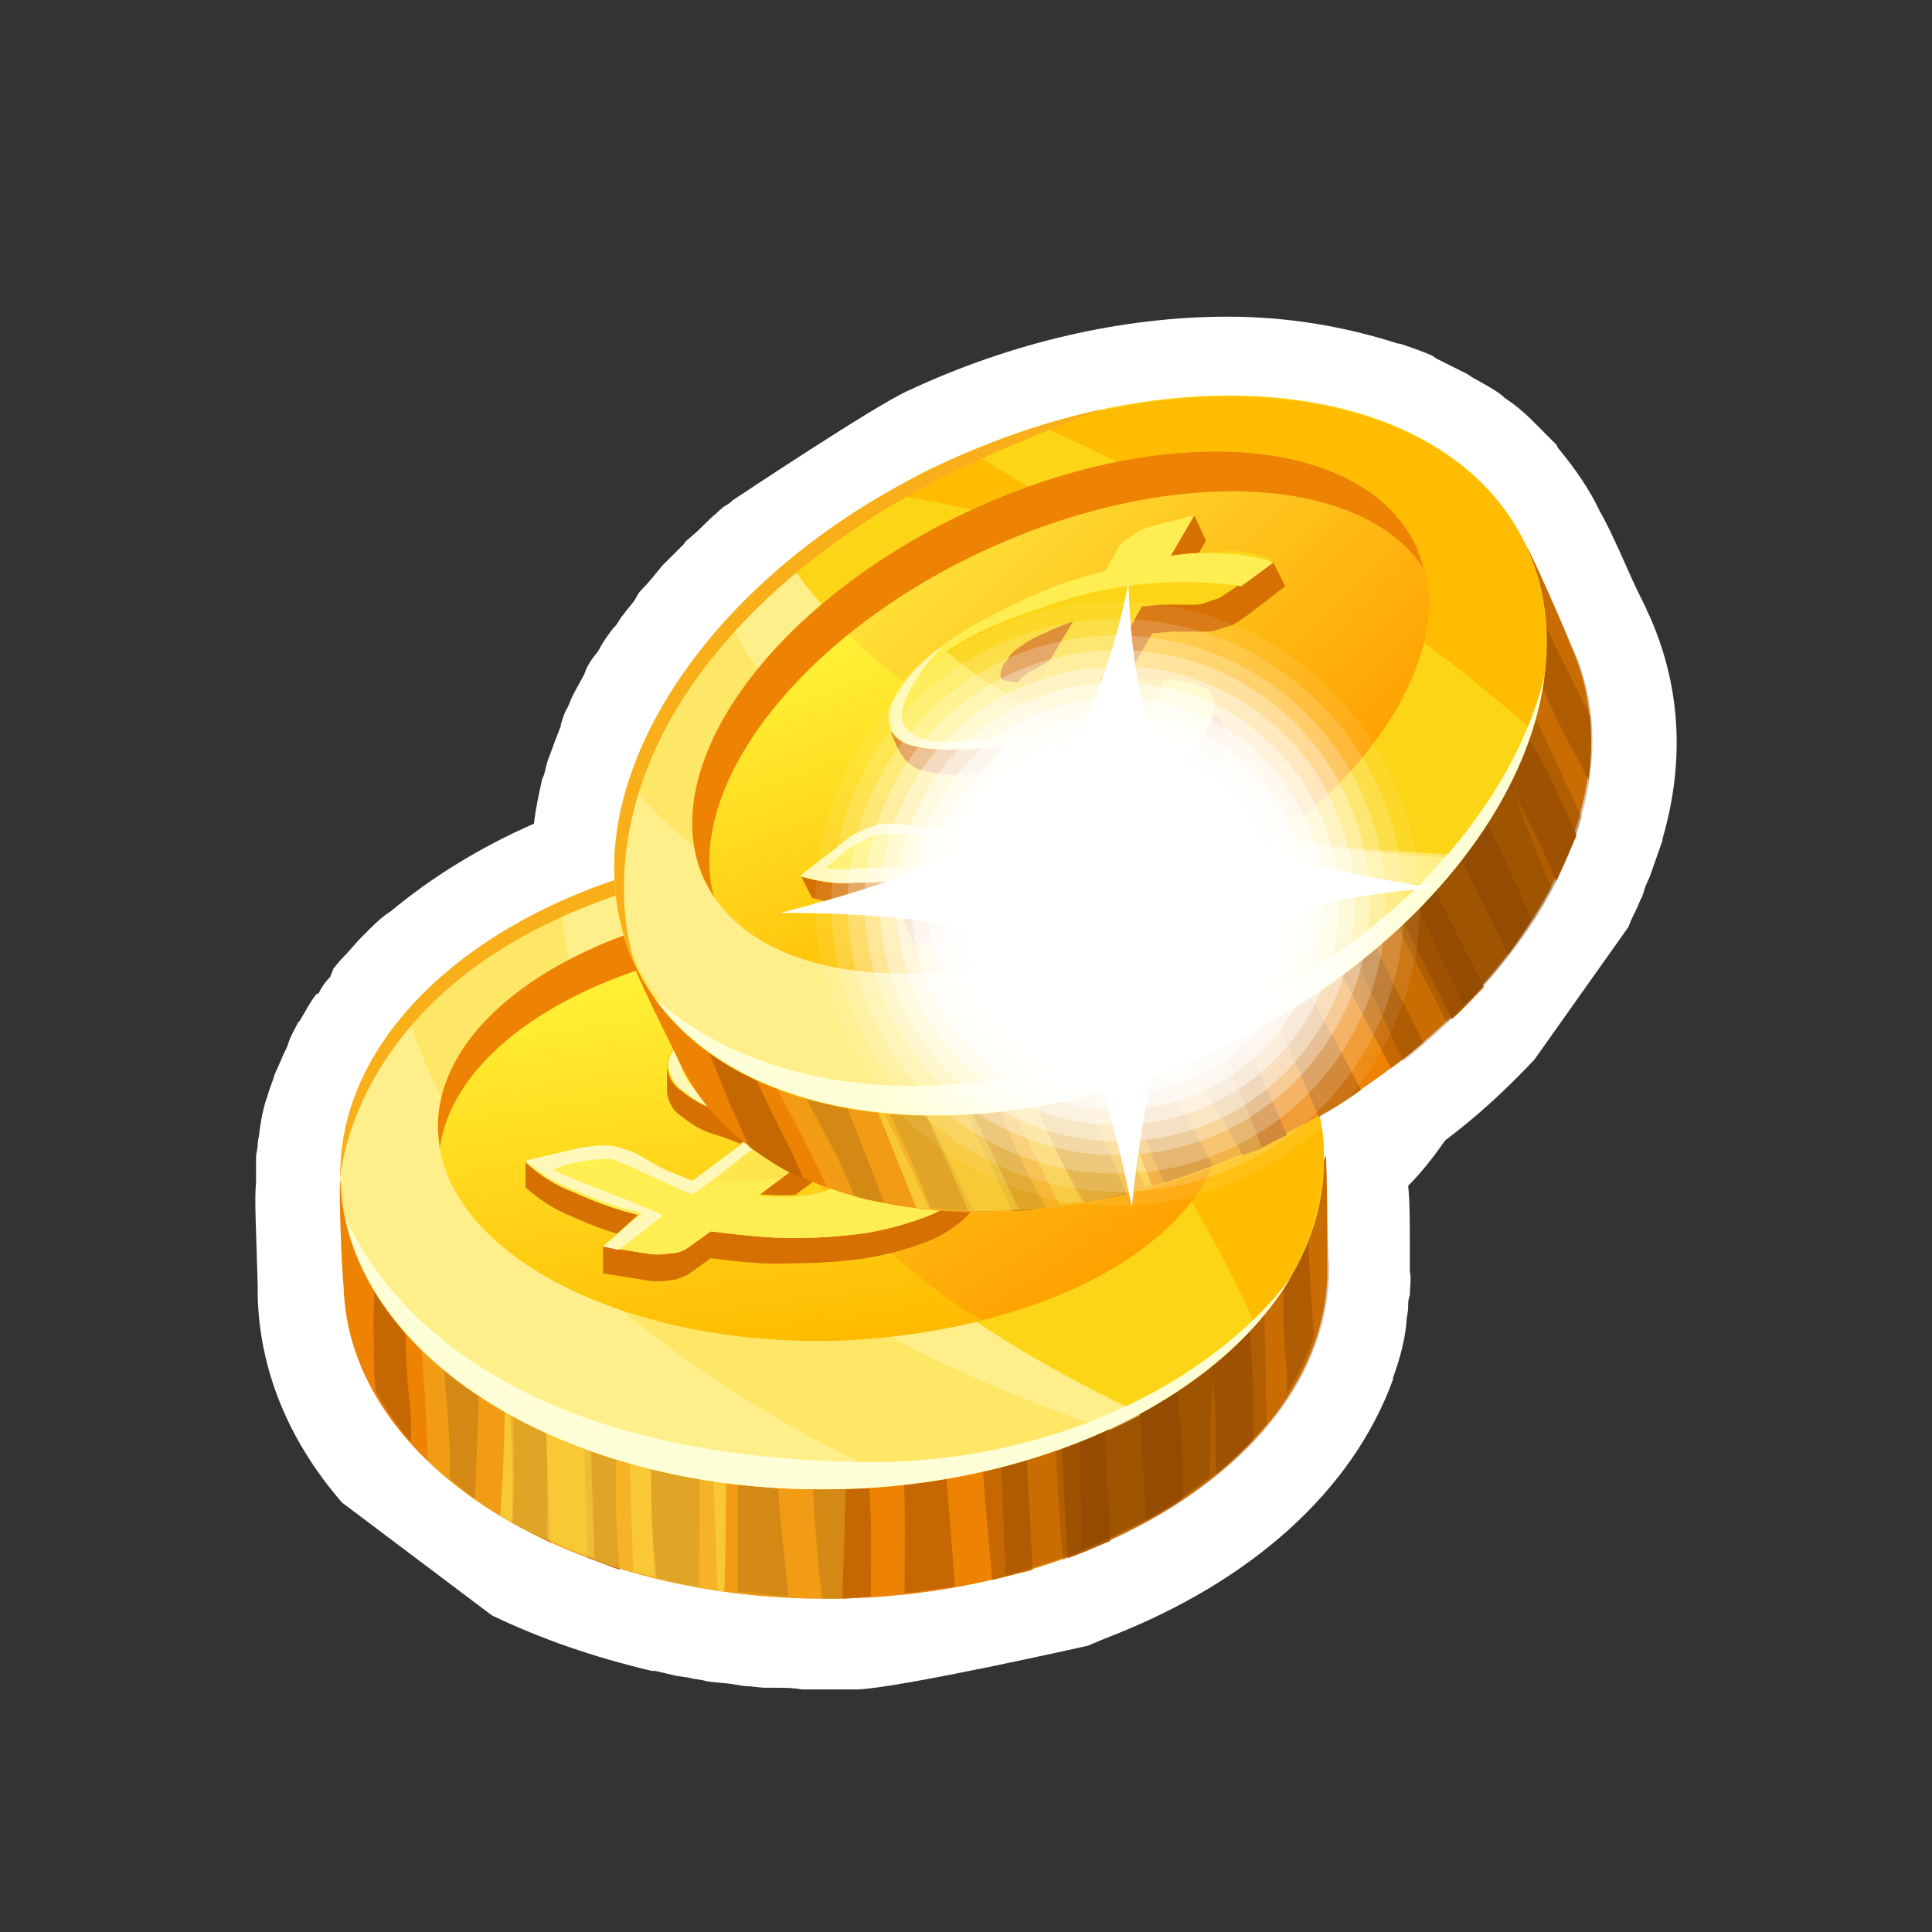 <svg width="280" height="280" viewBox="0 0 280 280" fill="none" xmlns="http://www.w3.org/2000/svg">
<rect x="0" y="0" width="280" height="280" fill="#333333" stroke="none"/>
<path d="M238.989 89.102L238.745 88.614C238.501 87.882 237.524 86.173 236.548 83.976C233.862 77.873 232.642 75.432 231.909 74.211C230.445 71.038 228.248 67.864 225.807 64.935L225.562 64.447C224.586 63.47 223.365 62.249 222.145 61.029L221.901 60.785C220.68 59.564 219.46 58.588 217.995 57.611L217.751 57.367C216.53 56.391 215.066 55.658 213.357 54.682L212.624 54.194C211.16 53.461 209.695 52.729 208.23 51.997L207.498 51.508C205.789 50.776 204.324 50.288 202.86 49.8H202.616C195.048 47.358 186.748 45.894 177.96 45.894C162.825 45.894 146.713 49.556 131.578 56.635C126.696 58.832 106.19 72.502 106.19 72.502C105.946 72.746 105.702 72.991 105.214 73.235C104.726 73.479 103.749 74.455 103.749 74.455C102.528 75.432 101.552 76.652 100.331 77.629C99.843 78.117 99.355 78.361 99.111 78.849C98.379 79.582 97.89 80.07 97.158 80.802C96.914 81.046 95.937 82.023 95.937 82.023C94.961 83.243 93.984 84.464 93.008 85.44C92.52 85.929 92.276 86.417 92.031 86.905C91.543 87.638 90.811 88.37 90.323 89.102C89.835 89.59 89.59 90.323 89.102 90.811L88.858 91.055C88.126 92.031 87.393 93.008 86.905 93.984C86.661 94.473 86.173 94.961 85.684 95.693C85.196 96.426 84.952 96.914 84.708 97.646C84.22 98.623 83.487 99.843 82.999 100.82C82.755 101.308 82.511 102.04 82.267 102.528C81.779 103.261 81.535 104.237 81.29 104.97V105.214C81.046 105.702 81.046 105.946 80.802 106.434C80.314 107.655 79.826 109.12 79.338 110.34L79.093 111.317C79.093 111.317 78.849 112.537 78.605 112.781C78.117 114.978 77.629 117.175 77.385 119.372C69.573 122.79 62.494 127.184 56.635 132.066L55.903 132.555C54.926 133.287 53.95 134.263 52.973 135.24L52.485 135.728C51.508 136.705 50.776 137.681 49.8 138.658C49.311 139.146 48.335 140.366 48.335 140.366L47.847 141.587C47.114 142.319 46.626 143.052 46.138 144.028H45.894C44.917 145.249 44.185 146.713 43.453 147.934L43.209 148.178C42.72 149.154 41.988 150.375 41.744 151.351C41.5 152.084 41.011 152.816 40.767 153.549L39.791 155.746C39.547 156.722 39.059 157.698 38.814 158.675L38.57 159.407C38.082 160.872 37.838 162.337 37.594 164.045C37.594 164.534 37.35 165.266 37.35 165.754C37.35 166.487 37.106 167.219 37.106 167.707C37.106 168.684 37.106 169.416 37.106 170.392C37.106 170.637 37.106 171.125 37.106 171.369C36.861 173.81 37.106 177.716 37.35 186.26V187.725C37.594 198.466 41.744 208.719 49.556 217.751L71.282 234.107C78.361 237.524 86.173 240.209 94.473 242.162H94.961C95.937 242.406 97.158 242.651 98.134 242.895L99.843 243.139C100.576 243.383 101.552 243.383 102.284 243.627C103.505 243.871 104.97 243.871 106.434 244.115L107.899 244.359C108.875 244.359 110.096 244.603 111.073 244.603H112.537C113.758 244.603 114.978 244.603 116.199 244.848H116.687C116.687 244.848 118.884 244.848 119.861 244.848C120.593 244.848 121.569 244.848 122.302 244.848C122.79 244.848 123.522 244.848 124.255 244.848C130.602 244.603 157.698 238.501 157.698 238.501C158.187 238.256 158.919 238.012 159.407 237.768L160.628 237.28C181.378 229.224 196.025 216.042 201.883 199.93V199.686C202.86 197.001 203.592 194.316 203.836 191.63C203.836 190.898 204.08 190.166 204.08 189.433C204.08 188.945 204.08 188.213 204.324 187.725C204.324 186.504 204.569 185.283 204.324 184.307V184.063V183.819V183.575V183.331C204.324 182.842 204.324 182.11 204.324 181.134C204.324 177.228 204.324 174.054 204.08 171.857C206.033 169.904 207.742 167.707 209.451 165.266C214.333 161.604 218.483 157.698 222.389 153.549L236.059 134.263C236.059 134.019 236.304 133.775 236.304 133.531C236.792 132.555 237.28 131.578 237.768 130.358C238.012 130.113 238.256 129.137 238.256 129.137C238.501 128.161 238.989 127.428 239.233 126.696C239.233 126.452 239.477 126.208 239.477 125.964L240.942 121.814V121.569C244.359 109.852 243.383 98.867 238.989 89.102Z" fill="white"/>
<path d="M192.119 167.463C192.119 167.463 186.26 183.819 175.763 192.851C163.069 204.08 138.902 213.845 122.302 212.869C60.053 208.474 49.311 170.881 49.311 170.881C49.067 172.834 49.556 184.551 49.8 186.504C50.532 212.38 82.999 232.642 122.302 231.665C161.604 230.689 193.095 208.963 192.363 183.087C192.363 181.378 192.363 169.172 192.119 167.463Z" fill="#ED8203"/>
<path d="M58.832 186.26C57.123 184.551 55.658 182.598 54.438 180.401C54.438 185.284 53.95 190.41 54.194 195.292C54.194 197.489 54.194 199.442 54.438 201.639C55.903 204.325 57.611 206.766 59.564 208.963C59.564 207.742 59.564 206.522 59.564 205.301C58.832 199.198 58.588 192.607 58.832 186.26Z" fill="#C66802"/>
<path d="M106.922 210.671C106.922 217.507 106.922 224.098 106.922 230.689C109.364 230.933 111.805 231.177 114.246 231.421C113.758 224.83 112.537 218.239 112.781 211.648C110.584 211.404 108.631 211.16 106.922 210.671Z" fill="#C66802"/>
<path d="M74.211 198.954C74.455 204.324 74.455 209.695 74.455 215.065C74.455 217.018 74.455 218.727 74.211 220.68C76.164 221.657 77.873 222.633 79.826 223.609C79.582 216.286 79.094 208.963 79.094 201.639C77.385 200.907 75.92 199.93 74.211 198.954Z" fill="#C66802"/>
<path d="M64.202 191.386C63.958 197.489 64.935 203.592 65.179 209.939C65.179 211.404 65.179 212.869 65.179 214.333C66.4 215.31 67.62 216.286 68.841 217.263C69.085 209.939 69.573 202.616 69.329 195.536C67.132 194.072 65.667 192.851 64.202 191.386Z" fill="#C66802"/>
<path d="M84.464 204.324C84.708 211.404 84.952 218.727 85.196 225.806C86.661 226.295 88.37 227.027 89.834 227.515C89.102 220.436 89.102 213.356 89.59 206.521C87.882 205.545 86.173 204.812 84.464 204.324Z" fill="#C66802"/>
<path d="M94.717 207.986C94.228 214.821 94.228 221.901 95.205 228.736C97.158 229.224 99.355 229.712 101.308 229.956C101.308 223.121 101.552 216.286 101.308 209.695C99.111 209.207 96.914 208.474 94.717 207.986Z" fill="#C66802"/>
<path d="M122.058 212.868L117.664 212.38C117.908 218.727 118.396 225.318 119.128 231.665C120.105 231.665 121.081 231.665 122.302 231.665C123.522 231.665 124.987 231.421 126.208 231.421C126.208 225.074 126.452 218.971 125.719 212.624C124.499 212.624 123.278 212.868 122.058 212.868Z" fill="#C66802"/>
<path d="M159.895 203.348C157.942 204.325 155.745 205.301 153.792 206.278C154.037 212.869 154.281 219.216 154.769 225.807C156.966 225.074 158.919 224.098 160.872 223.366C160.872 222.389 160.872 221.169 160.872 220.192C160.384 214.333 160.139 208.719 159.895 203.348Z" fill="#C66802"/>
<path d="M170.393 197.001C168.684 198.222 166.975 199.442 165.022 200.419C165.266 206.766 165.754 213.357 165.998 219.704V220.436C167.951 219.46 169.66 218.483 171.369 217.263C171.369 215.31 171.369 213.113 171.369 211.16C171.125 206.521 170.637 201.639 170.393 197.001Z" fill="#C66802"/>
<path d="M180.889 187.236C179.181 189.189 177.472 191.142 175.519 192.851C175.519 198.222 176.251 203.348 176.251 208.718C176.251 210.427 176.251 211.892 176.251 213.601C178.204 212.136 179.913 210.427 181.622 208.718C181.622 204.568 181.622 200.174 181.378 196.024C181.134 193.095 180.889 190.166 180.889 187.236Z" fill="#C66802"/>
<path d="M186.748 178.204C185.772 185.039 185.772 191.875 186.504 198.71C186.504 199.686 186.504 200.907 186.504 201.883C188.213 199.198 189.433 196.513 190.41 193.583C189.922 186.504 189.433 179.425 189.433 172.345C188.945 174.054 187.969 176.251 186.748 178.204Z" fill="#C66802"/>
<path d="M142.319 210.183C142.563 216.53 143.296 222.633 143.784 228.98C145.737 228.492 147.69 228.004 149.643 227.515C149.398 221.168 148.91 214.577 148.666 208.23C146.469 208.718 144.272 209.451 142.319 210.183Z" fill="#C66802"/>
<path d="M130.846 212.38C131.334 218.483 131.09 224.83 131.09 230.933C133.531 230.689 135.972 230.201 138.413 229.957C137.925 223.854 137.437 217.507 136.949 211.404C134.996 211.892 133.043 212.136 130.846 212.38Z" fill="#C66802"/>
<path opacity="0.25" d="M122.058 212.869C88.858 210.427 70.305 198.71 60.297 188.213C61.273 196.025 61.761 204.08 62.005 211.892C74.944 224.342 97.158 232.154 122.058 231.665C122.302 225.318 122.546 218.971 122.546 212.869C122.302 212.624 122.302 212.869 122.058 212.869Z" fill="#FFEE52"/>
<path opacity="0.28" d="M73.235 198.466C73.235 205.545 72.991 212.624 72.502 219.704C82.511 225.318 93.496 229.224 104.97 230.689C105.214 224.098 105.214 217.263 105.214 210.672C93.74 208.475 82.999 204.325 73.235 198.466Z" fill="#FFEE52"/>
<path opacity="0.35" d="M78.849 201.639C79.338 208.719 79.338 216.042 79.338 223.122C81.534 224.098 83.731 225.074 86.173 225.807C85.929 218.727 85.684 211.648 85.44 204.569C83.243 203.836 81.046 202.86 78.849 201.639Z" fill="#FFEE52"/>
<path opacity="0.35" d="M73.235 198.466C73.235 205.545 72.991 212.624 72.502 219.704C72.991 219.948 73.723 220.192 74.211 220.68C74.455 213.357 74.211 206.033 73.235 198.466Z" fill="#FFEE52"/>
<path opacity="0.35" d="M91.055 206.766C91.299 213.845 91.543 220.68 91.787 227.76C92.764 228.004 93.74 228.248 94.961 228.492C94.473 221.657 94.228 214.577 94.228 207.742C93.008 207.498 91.787 207.01 91.055 206.766Z" fill="#FFEE52"/>
<path opacity="0.35" d="M103.261 210.183C103.505 217.019 103.749 223.854 103.993 230.445L104.97 230.689C105.214 224.098 105.214 217.263 105.214 210.672L103.261 210.183Z" fill="#FFEE52"/>
<path opacity="0.32" d="M175.519 192.851C166.487 200.175 155.99 205.789 145.005 209.207C145.249 215.554 145.493 221.901 145.737 228.248C162.093 224.098 175.519 216.042 183.575 206.277C183.331 198.71 183.331 191.386 183.086 184.063C181.134 187.481 178.448 190.166 175.519 192.851Z" fill="#7A4103"/>
<path opacity="0.32" d="M175.519 192.851C169.904 197.733 163.313 201.639 156.478 204.813C156.478 211.404 156.722 217.995 156.722 224.586C163.313 221.901 169.66 218.483 175.275 214.089C175.275 206.521 175.763 198.954 176.739 191.63C176.495 192.119 176.007 192.607 175.519 192.851Z" fill="#7A4103"/>
<path opacity="0.32" d="M192.119 167.463C192.119 167.463 186.26 183.819 175.763 192.851C168.928 198.466 161.116 203.104 152.816 206.522C153.06 213.113 153.549 219.46 154.037 226.051C177.228 217.751 193.095 201.639 192.607 183.087C192.363 181.378 192.363 169.172 192.119 167.463Z" fill="#7A4103"/>
<path d="M119.616 122.302C80.314 123.278 48.823 145.005 49.555 170.881C50.288 196.757 82.511 216.774 121.813 215.798C161.116 214.821 192.607 193.095 191.874 167.219C191.142 141.343 158.919 121.325 119.616 122.302Z" fill="#FCD517"/>
<path d="M134.508 123.034C147.69 137.681 159.651 153.305 170.148 169.904C174.542 176.984 178.448 184.307 181.866 191.875C188.213 185.284 191.875 176.251 191.875 166.975C191.386 145.005 166.731 126.94 134.508 123.034Z" fill="#FFBC00"/>
<path d="M119.616 122.302C116.443 122.302 113.514 122.546 110.584 123.034C121.569 130.358 132.066 138.169 142.075 146.713C135.972 138.657 129.869 130.602 123.766 122.302C122.302 122.302 120.837 122.302 119.616 122.302Z" fill="#FFBC00"/>
<path opacity="0.54" d="M108.631 159.895C102.04 150.131 94.961 138.413 92.764 126.452C66.888 134.019 48.823 151.351 49.311 170.881C50.044 196.757 82.511 216.774 121.813 215.798C136.948 215.554 151.839 211.892 165.266 204.813C163.313 203.836 161.36 202.86 159.407 201.883C139.878 192.119 121.325 178.448 108.631 159.895Z" fill="#FFF7AB"/>
<path opacity="0.54" d="M59.076 146.469C52.729 153.06 49.312 161.848 49.312 170.881C50.044 196.757 82.267 216.774 121.814 215.798C124.987 215.798 128.161 215.554 131.334 215.066C117.908 209.207 105.214 201.639 93.496 192.607C81.535 183.575 63.47 164.778 59.076 146.469Z" fill="#FFF7AB"/>
<path opacity="0.54" d="M108.631 159.895C102.04 150.131 94.961 138.413 92.764 126.452C88.858 127.672 84.952 129.137 81.29 130.846C83.487 160.628 106.678 182.598 133.531 196.024C142.319 200.419 151.351 204.08 160.872 207.254C162.337 206.521 164.045 205.789 165.266 205.057C163.313 204.08 161.36 203.104 159.407 202.127C139.878 192.119 121.325 178.448 108.631 159.895Z" fill="#FFF7AB"/>
<path d="M124.499 211.892C68.352 210.916 53.705 184.307 50.044 176.495C54.926 199.442 85.44 216.774 121.813 215.798C151.595 215.066 176.739 202.372 186.992 185.283C175.519 200.419 152.084 212.38 124.499 211.892Z" fill="#FFFFD7"/>
<path d="M119.617 130.114C88.37 131.09 63.226 145.981 63.47 163.557C63.714 181.134 89.835 194.804 121.326 194.072C152.816 193.339 177.96 178.448 177.472 160.628C176.984 142.808 151.108 129.381 119.617 130.114Z" fill="url(#paint0_linear)"/>
<path d="M94.717 134.263C75.92 139.878 63.226 151.107 63.47 163.801C63.958 181.378 89.835 195.048 121.081 194.316C128.161 194.072 135.484 193.095 142.319 191.386C140.61 190.41 139.146 189.433 137.681 188.457C120.105 175.519 102.04 155.746 94.717 134.263Z" fill="url(#paint1_linear)"/>
<path d="M119.617 130.114C88.37 131.09 63.226 145.981 63.47 163.557C63.47 164.534 63.714 165.51 63.714 166.487C65.911 150.131 90.079 136.705 119.617 135.972C149.155 135.24 174.054 147.446 176.984 163.557C177.228 162.581 177.228 161.604 177.228 160.628C176.984 143.296 151.108 129.381 119.617 130.114Z" fill="#ED8203"/>
<path d="M144.272 152.084L149.643 147.934V144.028C148.422 143.784 141.343 146.469 140.122 146.713C139.146 146.713 138.414 147.202 137.681 147.446L134.508 149.643C130.602 148.91 126.452 148.666 122.546 148.666C119.128 148.666 115.711 148.91 112.293 149.399C109.608 149.887 106.923 150.375 104.237 151.352C101.552 152.084 99.111 153.304 96.67 154.525C96.67 155.746 96.67 157.21 96.67 158.431C96.914 159.896 97.646 161.116 98.867 161.849C100.332 163.069 102.04 164.046 103.993 164.534C106.19 165.266 108.387 166.243 110.584 166.975L100.087 174.787C98.867 174.298 97.646 173.81 96.426 173.322C95.449 172.834 94.473 172.345 93.74 171.857C93.008 171.369 92.276 171.125 91.543 170.637C90.811 170.393 90.079 170.148 89.346 169.904C88.614 169.66 87.638 169.66 86.905 169.66C85.929 169.66 76.897 167.951 76.164 168.196V172.101C78.117 173.81 80.314 175.275 82.755 176.251C85.929 177.716 89.346 178.937 92.764 179.669L87.394 180.645V184.551L93.496 185.528C94.717 185.772 95.938 185.772 97.158 185.528C98.135 185.528 98.867 185.039 99.599 184.795L103.017 182.354C106.923 182.842 111.073 183.331 114.978 183.087C118.396 183.087 122.058 182.842 125.475 182.354C128.405 181.866 131.09 181.134 133.775 180.157C135.972 179.425 137.925 178.204 139.634 176.74C140.366 176.007 141.099 175.275 141.343 174.298C141.587 173.566 141.343 172.59 141.099 172.101C140.611 171.369 139.878 170.637 139.146 170.148C138.169 169.416 136.949 168.928 135.972 168.196C134.752 167.707 133.531 166.975 132.067 166.487L127.672 165.022L137.681 157.699C138.658 157.943 139.39 158.431 140.366 158.675L142.563 159.651L144.516 160.384C145.005 160.628 145.737 160.628 146.225 160.872C146.958 161.116 147.934 161.116 148.666 161.116C149.643 161.116 150.375 160.872 151.352 160.628L157.943 158.919V155.013C155.257 153.304 147.69 152.816 144.272 152.084ZM123.034 174.543C120.593 176.74 116.443 177.472 110.096 176.984L119.373 170.148C120.837 170.637 122.058 171.369 123.034 172.345C124.011 173.078 124.011 173.81 123.034 174.543ZM118.884 161.36C117.42 160.872 116.199 160.14 115.223 159.163C114.49 158.431 114.49 157.699 115.467 156.722C115.955 156.234 116.443 155.99 117.176 155.746C117.908 155.502 118.884 155.257 119.617 155.013C120.837 154.769 121.814 154.769 123.034 154.769C124.255 154.769 125.964 154.769 127.672 155.013L118.884 161.36Z" fill="#D67003"/>
<path d="M144.272 148.178L149.643 144.028L143.54 143.052C142.319 142.808 141.099 142.808 139.878 143.052C138.902 143.052 138.169 143.54 137.437 143.784L134.263 145.981C130.358 145.249 126.452 145.005 122.302 145.005C118.884 145.005 115.467 145.249 112.049 145.737C109.364 146.225 106.678 146.713 103.993 147.69C102.04 148.422 100.331 149.399 98.867 150.619C97.158 152.084 96.426 153.549 96.67 154.769C96.914 156.234 97.646 157.455 98.867 158.187C100.331 159.407 102.04 160.384 103.993 160.872C106.19 161.604 108.387 162.581 110.584 163.313L100.087 171.125C98.867 170.637 97.646 170.149 96.426 169.66C95.449 169.172 94.473 168.684 93.74 168.196L91.543 166.975C90.811 166.731 90.079 166.487 89.346 166.243C88.37 165.999 87.637 165.999 86.661 165.999C85.929 165.999 84.952 166.243 84.22 166.243L75.92 168.196C77.873 169.904 80.07 171.369 82.755 172.346C85.929 173.81 89.346 175.031 92.764 175.763L87.393 180.645L93.496 181.622C94.717 181.866 95.937 181.866 97.158 181.622C98.134 181.622 98.867 181.378 99.599 180.89L103.017 178.448C106.923 178.937 111.072 179.425 114.978 179.425C118.396 179.425 122.058 179.181 125.475 178.693C128.405 178.204 131.09 177.472 133.775 176.496C135.972 175.763 137.925 174.543 139.39 173.078C140.122 172.346 140.855 171.613 141.099 170.393C141.343 169.66 141.099 168.684 140.61 168.196C140.122 167.463 139.39 166.731 138.657 166.243C137.681 165.51 136.46 165.022 135.484 164.29C134.263 163.802 133.043 163.069 131.578 162.581L127.184 161.116L137.193 153.793C138.169 154.037 139.146 154.525 139.878 154.769C140.61 155.013 141.343 155.502 142.075 155.746C142.807 155.99 143.296 156.234 144.028 156.478C144.516 156.722 145.249 156.966 145.737 156.966C146.469 157.21 147.446 157.21 148.178 157.21C149.154 157.21 149.887 156.966 150.863 156.722L157.454 155.013C155.99 153.793 154.281 152.572 152.572 151.596C149.887 149.887 146.957 148.911 144.272 148.178ZM123.034 170.637C120.593 172.834 116.443 173.566 110.096 173.078L119.372 166.243C120.837 166.731 122.058 167.463 123.034 168.44C123.766 169.172 123.766 169.904 123.034 170.637ZM118.884 157.455C117.419 156.966 116.199 156.234 115.222 155.257C114.49 154.525 114.49 153.793 115.467 152.816C115.955 152.328 116.443 152.084 117.175 151.84C117.908 151.596 118.884 151.352 119.617 151.108C120.837 150.863 121.814 150.863 123.034 150.863C124.499 150.863 125.964 150.863 127.672 151.108L118.884 157.455Z" fill="#FCD517"/>
<path d="M108.387 146.469C106.923 146.713 105.702 147.202 104.237 147.69C102.284 148.422 100.576 149.399 99.111 150.619C97.402 152.084 96.67 153.549 96.914 154.769C97.158 156.234 97.89 157.454 99.111 158.187C100.576 159.407 102.284 160.384 104.237 161.116C106.434 161.848 108.631 162.825 110.829 163.557L100.332 171.369C99.111 170.881 97.89 170.393 96.67 169.904C95.693 169.416 94.717 168.928 93.985 168.44L91.787 167.219C91.055 166.975 90.323 166.731 89.591 166.487C88.614 166.243 87.882 166.243 86.905 166.243C86.173 166.243 85.196 166.487 84.464 166.487L76.164 168.44C78.117 170.148 80.314 171.613 82.999 172.59C86.173 174.054 89.591 175.275 93.008 176.007L87.394 180.645L93.496 181.622C94.717 181.866 95.938 181.866 97.158 181.622C98.135 181.622 98.867 181.378 99.599 180.889L103.017 178.448C106.923 178.937 111.073 179.425 114.978 179.425C118.396 179.425 122.058 179.181 125.475 178.692C128.405 178.204 131.09 177.472 133.775 176.495C134.019 176.495 134.264 176.251 134.264 176.251C123.278 167.707 113.758 157.943 108.387 146.469ZM119.373 166.243C120.837 166.731 122.058 167.463 123.034 168.44C123.767 169.172 123.767 169.904 122.79 170.881C120.349 173.078 116.199 173.81 109.852 173.322L119.373 166.243Z" fill="url(#paint2_linear)"/>
<path d="M138.902 165.51C137.925 165.022 137.193 164.534 136.216 164.045C133.775 167.219 128.16 168.439 123.522 169.416C123.522 169.904 123.278 170.392 122.79 170.881C120.349 173.078 116.199 173.81 109.852 173.322L113.025 170.881C108.875 171.125 104.725 171.369 100.331 171.125L99.843 171.369L99.111 170.881C92.52 170.392 85.929 169.416 79.338 167.951L76.408 168.684C78.361 170.392 80.558 171.857 83.243 172.834C86.417 174.298 89.834 175.519 93.252 176.251L87.393 180.645L93.496 181.622C94.717 181.866 95.937 181.866 97.158 181.622C98.134 181.622 98.867 181.378 99.599 180.889L103.017 178.448C106.922 178.936 111.072 179.425 114.978 179.425C118.396 179.425 122.058 179.181 125.475 178.692C128.405 178.204 131.09 177.472 133.775 176.495C135.972 175.763 137.925 174.542 139.39 173.078C140.122 172.345 140.854 171.613 141.099 170.392C141.343 169.66 141.099 168.684 140.61 168.195C140.366 166.975 139.634 166.242 138.902 165.51Z" fill="#FFEE52"/>
<path d="M144.272 148.178L149.643 144.028L143.54 143.052C142.319 142.808 141.099 142.808 139.878 143.052C138.902 143.052 138.169 143.54 137.437 143.784L134.263 145.981C130.358 145.249 126.452 145.005 122.302 145.005C118.884 145.005 115.467 145.249 112.049 145.737C109.364 146.225 106.678 146.713 103.993 147.69C103.017 148.178 102.04 148.666 101.064 149.155C108.143 146.958 115.467 146.225 122.546 147.202C132.799 147.69 142.563 150.619 151.352 155.99L156.966 154.525C155.501 153.305 153.793 152.084 152.084 151.108C149.887 149.887 146.957 148.911 144.272 148.178Z" fill="#FFEE52"/>
<path d="M98.867 155.013C98.379 152.328 103.261 148.91 108.387 146.469C106.923 146.713 105.702 147.202 104.237 147.69C102.284 148.422 100.576 149.399 99.111 150.619C97.402 152.084 96.67 153.549 96.914 154.769C97.158 156.234 97.89 157.454 99.111 158.187C100.576 159.407 102.284 160.384 104.237 160.872C106.434 161.604 108.631 162.581 110.829 163.313L100.332 171.125C99.111 170.637 97.89 170.148 96.67 169.66C95.693 169.172 94.717 168.684 93.985 168.195L91.787 166.975C91.055 166.731 90.323 166.487 89.591 166.243C88.614 165.998 87.882 165.998 86.905 165.998C86.173 165.998 85.196 166.243 84.464 166.243L76.164 168.195C78.117 169.904 80.314 171.369 82.999 172.345C86.173 173.81 89.591 175.031 93.008 175.763L87.394 180.645L89.591 181.134C90.323 180.645 93.496 178.204 95.938 176.251C96.67 175.763 79.582 169.904 80.314 169.416C82.755 168.44 85.685 167.951 88.37 167.951C90.079 168.195 100.087 173.322 100.332 173.078C102.773 171.613 107.655 167.463 113.026 163.557C110.34 160.872 100.087 160.384 98.867 155.013Z" fill="#FFF8B8"/>
<path d="M49.311 170.881C49.311 170.881 50.776 141.587 92.031 128.893C109.608 123.522 125.719 123.522 143.296 124.499C135.484 122.79 127.428 122.058 119.372 122.302C80.07 123.278 48.823 145.005 49.311 170.881Z" fill="#F9AF19"/>
<path d="M221.168 79.094C221.168 79.094 222.145 96.426 216.286 109.12C209.207 124.499 191.142 143.296 175.275 148.91C116.687 169.904 91.787 139.634 91.787 139.634C92.276 141.587 97.646 152.084 98.379 153.793C109.364 177.228 147.201 182.598 182.842 165.998C218.483 149.399 238.501 116.687 227.515 93.252C227.027 91.787 222.145 80.558 221.168 79.094Z" fill="#ED8203"/>
<path d="M106.923 149.887C104.481 148.91 102.528 147.69 100.331 146.469C102.284 151.107 103.993 155.746 105.946 160.384C106.923 162.337 107.655 164.29 108.631 166.243C111.072 167.951 113.514 169.66 116.443 170.881C115.955 169.66 115.467 168.684 114.978 167.463C112.049 161.604 109.12 155.99 106.923 149.887Z" fill="#C66802"/>
<path d="M160.628 153.06C163.313 159.163 165.998 165.266 168.684 171.369C171.125 170.637 173.322 169.904 175.763 168.928C172.834 163.069 168.928 157.454 166.487 151.352C164.29 152.328 162.337 152.572 160.628 153.06Z" fill="#C66802"/>
<path d="M126.208 155.257C128.405 160.14 130.602 165.022 132.799 169.904C133.531 171.613 134.264 173.322 134.752 175.031C136.705 175.275 138.902 175.275 141.099 175.519C137.925 168.928 134.752 162.337 131.578 155.746C129.625 155.746 127.917 155.501 126.208 155.257Z" fill="#C66802"/>
<path d="M113.758 152.572C115.955 158.187 119.372 163.557 122.058 169.172C122.546 170.392 123.278 171.857 123.766 173.322C125.231 173.81 126.696 174.054 128.16 174.298C125.475 167.463 123.034 160.628 119.861 154.281C117.664 153.793 115.711 153.06 113.758 152.572Z" fill="#C66802"/>
<path d="M137.437 155.99C140.61 162.581 143.54 168.928 146.713 175.519C148.422 175.519 149.887 175.275 151.596 175.031C148.178 168.928 145.249 162.581 143.052 155.746C141.343 155.99 139.39 155.99 137.437 155.99Z" fill="#C66802"/>
<path d="M148.422 155.257C150.619 161.848 153.548 168.195 157.21 174.298C159.163 173.81 161.36 173.566 163.313 173.078C160.628 166.731 157.942 160.628 155.257 154.281C153.06 154.769 150.619 155.013 148.422 155.257Z" fill="#C66802"/>
<path d="M175.275 148.91C173.81 149.399 172.589 149.887 171.125 150.375C173.81 156.234 176.739 161.849 180.157 167.463C181.133 166.975 182.11 166.731 183.086 166.243C184.063 165.754 185.283 165.022 186.504 164.534C184.063 158.919 181.622 153.06 178.692 147.446C177.716 147.934 176.495 148.422 175.275 148.91Z" fill="#C66802"/>
<path d="M206.033 124.987C204.569 126.696 203.104 128.404 201.639 130.113C204.569 135.972 207.498 141.831 210.427 147.69C212.136 146.225 213.601 144.516 215.065 143.051C214.577 142.075 214.089 141.098 213.601 140.122C210.916 134.996 208.474 130.113 206.033 124.987Z" fill="#C66802"/>
<path d="M213.357 114.979C212.38 116.687 210.916 118.64 209.695 120.349C212.38 126.208 215.554 131.822 218.239 137.681C218.239 137.925 218.483 138.169 218.483 138.414C219.704 136.705 220.924 134.996 221.901 133.287C221.168 131.334 220.436 129.625 219.46 127.672C217.751 123.523 215.31 119.128 213.357 114.979Z" fill="#C66802"/>
<path d="M218.972 101.796C218.483 104.237 217.507 106.678 216.53 109.119C218.727 114.002 221.413 118.396 223.61 123.278C224.342 124.743 224.83 126.207 225.563 127.672C226.539 125.475 227.516 123.278 228.492 121.081C226.783 117.175 225.074 113.269 223.122 109.608C221.413 107.166 220.192 104.481 218.972 101.796Z" fill="#C66802"/>
<path d="M221.168 84.708C221.168 86.661 220.924 88.858 220.68 91.299C222.633 97.89 225.318 104.237 228.736 110.096C229.224 111.072 229.712 112.049 230.201 113.025C230.689 109.852 230.689 106.922 230.445 103.749C227.271 97.402 224.098 91.055 221.168 84.708Z" fill="#C66802"/>
<path d="M192.851 138.169C195.78 143.784 198.71 149.399 201.639 154.769C203.348 153.548 204.812 152.328 206.277 151.107C203.348 145.249 200.418 139.634 197.733 133.775C196.024 135.484 194.56 136.949 192.851 138.169Z" fill="#C66802"/>
<path d="M183.331 145.005C186.26 150.375 188.701 156.234 191.142 161.848C193.339 160.628 195.292 159.407 197.245 157.943C194.316 152.328 191.386 146.957 188.457 141.587C186.748 142.807 185.039 144.028 183.331 145.005Z" fill="#C66802"/>
<path opacity="0.25" d="M175.275 148.911C144.028 160.14 122.302 156.722 108.875 151.108C112.781 158.187 116.687 165.022 119.861 172.102C136.705 178.204 160.14 176.74 182.842 166.243C180.645 160.384 178.204 154.525 175.763 148.667C175.519 148.667 175.519 148.911 175.275 148.911Z" fill="#FFEE52"/>
<path opacity="0.28" d="M124.743 155.257C127.672 161.848 130.113 168.44 132.799 175.031C144.272 176.251 155.99 175.275 166.975 171.857C164.534 165.51 161.848 159.407 158.919 153.549C147.69 156.234 136.216 156.966 124.743 155.257Z" fill="#FFEE52"/>
<path opacity="0.35" d="M131.334 155.99C134.752 162.337 137.437 168.928 140.366 175.519C142.807 175.519 145.249 175.519 147.69 175.275C144.516 168.928 141.587 162.337 138.413 155.99C136.216 156.234 133.775 156.234 131.334 155.99Z" fill="#FFEE52"/>
<path opacity="0.35" d="M124.743 155.257C127.672 161.848 130.113 168.44 132.799 175.031C133.531 175.031 134.019 175.031 134.752 175.275C131.578 168.44 128.649 161.848 124.743 155.257Z" fill="#FFEE52"/>
<path opacity="0.35" d="M144.516 155.746C147.446 162.093 150.375 168.44 153.549 174.542C154.525 174.542 155.746 174.298 156.722 174.054C153.549 167.951 150.619 161.604 147.69 155.257C146.469 155.501 145.493 155.746 144.516 155.746Z" fill="#FFEE52"/>
<path opacity="0.35" d="M157.21 153.793C160.14 159.896 163.069 165.998 165.998 172.101L166.975 171.857C164.534 165.51 161.849 159.407 158.919 153.549C158.431 153.793 157.699 153.793 157.21 153.793Z" fill="#FFEE52"/>
<path opacity="0.32" d="M216.53 109.119C211.16 119.616 203.836 128.893 195.048 136.46C197.977 142.075 200.663 147.934 203.348 153.793C216.53 143.296 225.807 130.846 229.224 118.396C226.051 111.561 222.877 104.969 219.948 98.134C219.215 101.796 217.995 105.702 216.53 109.119Z" fill="#7A4103"/>
<path opacity="0.32" d="M216.53 109.119C213.112 115.955 208.962 122.058 203.836 127.672C206.521 133.775 209.207 139.634 212.136 145.737C217.262 140.61 221.412 134.996 224.83 128.649C221.901 121.813 219.215 114.734 217.018 107.411C216.774 108.143 216.774 108.631 216.53 109.119Z" fill="#7A4103"/>
<path opacity="0.32" d="M221.168 79.094C221.168 79.094 222.145 96.426 216.286 109.12C212.38 117.175 207.01 124.499 200.907 130.846C203.592 136.705 206.765 142.319 209.695 148.178C227.759 131.334 235.571 110.096 227.759 93.496C227.027 91.787 222.145 80.558 221.168 79.094Z" fill="#7A4103"/>
<path d="M136.705 67.132C101.064 83.732 81.047 116.443 92.032 139.878C103.017 163.313 140.855 168.684 176.496 152.084C212.136 135.484 232.154 102.529 221.169 79.094C210.183 55.658 172.59 50.288 136.705 67.132Z" fill="#FCD517"/>
<path d="M150.863 61.761C168.928 69.817 186.016 79.338 202.371 90.323C209.207 94.961 215.798 100.331 221.901 105.702C225.074 97.158 224.83 87.393 221.168 79.094C211.648 58.832 181.866 52.241 150.863 61.761Z" fill="#FFBC00"/>
<path d="M136.705 67.132C133.775 68.353 131.334 69.817 128.649 71.526C141.587 73.723 154.525 76.897 166.975 80.558C158.187 75.676 149.155 70.794 140.611 65.423C139.39 65.911 138.169 66.4 136.705 67.132Z" fill="#FFBC00"/>
<path opacity="0.54" d="M142.075 105.702C132.066 99.599 120.837 91.543 114.246 81.29C93.496 98.623 83.731 121.814 92.275 139.634C103.261 163.069 141.098 168.44 176.739 151.84C190.41 145.493 202.615 136.216 212.136 124.255C209.939 124.255 207.742 124.255 205.545 124.011C183.33 122.79 160.872 117.664 142.075 105.702Z" fill="#FFF7AB"/>
<path opacity="0.54" d="M91.055 113.27C87.881 121.814 88.37 131.334 92.031 139.634C103.017 163.069 140.854 168.44 176.495 151.84C179.425 150.375 182.11 148.911 184.795 147.446C170.148 147.446 155.501 145.493 141.098 142.075C126.452 138.414 102.528 128.161 91.055 113.27Z" fill="#FFF7AB"/>
<path opacity="0.54" d="M142.075 105.702C132.067 99.599 120.837 91.543 114.246 81.29C111.073 83.976 108.143 86.905 105.458 89.835C119.373 116.199 149.643 126.94 179.425 128.405C189.189 128.893 198.954 128.649 208.963 127.672C210.183 126.452 211.16 125.231 212.136 123.767C209.939 123.767 207.742 123.767 205.545 123.522C183.331 122.79 160.872 117.664 142.075 105.702Z" fill="#FFF7AB"/>
<path d="M177.228 147.202C125.475 168.684 101.308 150.375 94.961 144.76C108.631 163.801 143.54 167.463 176.495 152.084C203.348 139.39 221.413 117.908 223.854 97.89C219.46 116.199 202.616 136.461 177.228 147.202Z" fill="#FFFFD7"/>
<path d="M140.122 74.211C111.561 87.638 94.717 111.317 102.04 127.428C109.364 143.54 138.657 145.737 167.219 132.311C195.78 118.884 212.868 95.205 205.301 79.094C197.733 62.982 168.684 60.785 140.122 74.211Z" fill="url(#paint3_linear)"/>
<path d="M118.884 87.882C103.993 100.576 96.914 115.955 102.284 127.428C109.852 143.54 138.902 145.737 167.463 132.311C174.054 129.137 180.157 125.475 185.772 121.081C183.819 120.837 182.11 120.593 180.157 120.349C158.675 115.711 134.019 104.726 118.884 87.882Z" fill="url(#paint4_linear)"/>
<path d="M140.122 74.211C111.561 87.637 94.717 111.317 102.04 127.428C102.528 128.405 103.017 129.137 103.505 130.113C99.111 114.246 115.711 92.276 142.563 79.826C169.416 67.376 197.001 68.596 206.277 82.267C206.033 81.29 205.545 80.314 205.301 79.338C197.733 62.982 168.684 60.785 140.122 74.211Z" fill="#ED8203"/>
<path d="M171.369 84.22L174.786 78.361L173.078 74.7C171.857 74.944 166.486 80.314 165.51 81.046C164.778 81.535 164.045 82.023 163.557 82.999L161.604 86.417C157.698 87.394 154.037 88.614 150.375 90.323C147.201 91.543 144.272 93.252 141.343 94.961C138.901 96.426 136.704 98.135 134.751 100.087C132.554 101.796 130.846 103.993 129.137 106.19C129.625 107.411 130.113 108.631 130.846 109.608C131.578 110.828 132.799 111.561 134.263 111.805C136.216 112.293 138.169 112.293 140.122 112.293C142.319 112.293 144.76 112.049 146.957 111.805L140.61 123.034C139.39 123.034 138.169 123.034 136.704 123.034L133.775 122.79C133.043 122.79 132.066 122.546 131.334 122.546C130.601 122.546 129.625 122.546 128.893 122.79C128.16 123.034 127.184 123.278 126.452 123.767C125.719 124.255 116.687 126.208 115.955 126.696L117.663 130.114C120.105 130.846 122.79 131.334 125.475 131.334C129.137 131.334 132.554 131.09 135.972 130.602L130.846 133.287L132.554 136.949L138.413 135.484C139.634 135.24 140.61 134.752 141.587 134.019C142.319 133.531 143.051 133.043 143.54 132.311L145.737 128.649C149.642 127.672 153.304 126.208 156.966 124.743C160.139 123.278 163.313 121.814 166.242 119.861C168.683 118.396 170.88 116.443 173.078 114.49C174.786 112.781 176.007 111.073 176.983 108.876C177.472 107.899 177.716 106.923 177.472 105.702C177.227 104.97 176.983 104.237 176.251 103.749C175.519 103.261 174.542 102.773 173.566 102.773C172.345 102.529 171.125 102.529 169.904 102.284C168.439 102.284 166.975 102.284 165.51 102.284C164.045 102.284 162.336 102.529 160.872 102.529L166.975 91.787L169.904 91.543H172.345C173.078 91.543 173.81 91.543 174.542 91.543C175.03 91.543 175.763 91.543 176.251 91.299C176.983 91.055 177.96 90.811 178.692 90.567C179.424 90.079 180.157 89.591 180.889 89.102L186.26 84.952L184.551 81.535C181.866 81.046 175.03 83.732 171.369 84.22ZM146.713 100.087C146.957 99.599 147.445 99.111 147.69 98.623C148.178 98.135 148.91 97.402 149.642 97.158C150.619 96.67 151.595 95.938 152.816 95.449C154.037 94.961 155.501 94.473 157.21 93.985L151.84 103.261C150.375 103.261 148.91 103.261 147.445 102.773C146.469 102.04 146.225 101.308 146.713 100.087ZM160.872 113.514C159.651 116.443 155.989 118.884 150.131 120.837L155.745 111.073C157.21 111.073 158.675 111.073 160.139 111.561C161.116 111.805 161.36 112.293 160.872 113.514Z" fill="#D67003"/>
<path d="M169.66 80.558L173.078 74.7L167.219 76.164C165.998 76.408 165.022 76.897 164.045 77.629C163.313 78.117 162.581 78.605 162.093 79.338L160.14 82.755C156.234 83.732 152.572 84.952 148.91 86.661C145.737 88.126 142.807 89.591 139.878 91.299C137.437 92.764 135.24 94.473 133.287 96.426C131.822 97.89 130.602 99.355 129.625 101.308C128.893 102.773 128.649 104.482 129.381 105.946C130.113 107.167 131.334 107.899 132.799 108.143C134.752 108.631 136.705 108.631 138.658 108.631C140.855 108.631 143.296 108.387 145.493 108.143L138.658 119.617C137.437 119.861 136.216 119.861 134.752 119.861C133.775 119.861 132.799 119.617 131.822 119.617L129.381 119.373C128.649 119.373 127.672 119.373 126.94 119.617C126.208 119.861 125.231 120.105 124.499 120.593C123.766 120.837 123.034 121.325 122.546 121.814L115.711 126.94C118.152 127.672 120.837 128.161 123.522 127.917C127.184 127.917 130.602 127.672 134.019 126.94L130.358 133.043L136.705 131.822C137.925 131.578 138.902 131.09 139.878 130.358C140.61 129.869 141.343 129.381 141.831 128.649L144.028 124.987C147.934 124.011 151.596 122.546 155.257 120.837C158.431 119.373 161.604 117.908 164.534 115.955C166.975 114.49 169.172 112.537 171.369 110.584C173.078 108.876 174.298 107.167 175.275 104.97C175.763 103.993 176.007 103.017 176.007 101.796C175.763 101.064 175.519 100.332 174.787 99.843C174.054 99.355 173.078 98.867 172.101 98.867C170.881 98.623 169.66 98.379 168.44 98.379C166.975 98.379 165.51 98.379 164.045 98.379L159.407 98.623L165.51 87.882C166.487 87.882 167.463 87.638 168.44 87.638H172.834C173.322 87.638 174.054 87.638 174.542 87.393C175.275 87.149 176.007 86.905 176.739 86.661C177.472 86.173 178.204 85.685 178.937 85.196L184.307 81.046C182.598 80.314 180.645 80.07 178.692 79.826C175.763 80.07 172.59 80.07 169.66 80.558ZM145.249 96.67C145.493 96.182 145.981 95.693 146.225 95.205C146.713 94.473 147.446 93.985 148.178 93.496C149.154 92.764 150.131 92.276 151.351 91.787C152.816 91.055 154.037 90.567 155.501 90.079L150.131 99.111C148.666 99.111 147.202 98.867 145.737 98.623C145.005 98.623 144.76 97.89 145.249 96.67ZM159.407 110.096C158.187 113.026 154.525 115.467 148.666 117.42L154.281 107.655C155.746 107.655 157.21 107.655 158.675 108.143C159.407 108.143 159.651 108.876 159.407 110.096Z" fill="#FCD517"/>
<path d="M133.043 96.426C131.578 97.89 130.357 99.355 129.381 101.308C128.649 102.773 128.404 104.482 129.137 105.946C129.869 107.167 131.09 107.899 132.554 108.143C134.507 108.631 136.46 108.631 138.413 108.631C140.61 108.631 143.051 108.387 145.248 108.143L138.657 119.617C137.437 119.861 136.216 119.861 134.751 119.861C133.775 119.861 132.799 119.617 131.822 119.617L129.381 119.373C128.649 119.373 127.672 119.373 126.94 119.617C126.207 119.861 125.231 120.105 124.499 120.593C123.766 120.837 123.034 121.325 122.546 121.814L115.955 126.94C118.396 127.672 121.081 128.161 123.766 127.917C127.428 127.917 130.846 127.672 134.263 126.94L130.601 133.043L136.704 131.822C137.925 131.578 138.901 131.09 139.878 130.358C140.61 129.869 141.343 129.381 141.831 128.649L144.028 124.987C147.934 124.011 151.595 122.546 155.257 120.837C158.431 119.373 161.604 117.908 164.533 115.955C166.975 114.49 169.172 112.537 171.369 110.584C171.613 110.34 171.613 110.34 171.857 110.096C158.431 107.411 145.737 102.285 136.46 93.74C135.24 94.473 134.263 95.449 133.043 96.426ZM154.281 107.411C155.745 107.411 157.21 107.411 158.675 107.899C159.651 108.143 159.895 108.876 159.407 110.096C158.187 113.026 154.525 115.467 148.666 117.42L154.281 107.411Z" fill="url(#paint5_linear)"/>
<path d="M171.857 98.867C170.88 98.623 169.904 98.623 168.683 98.623C167.707 102.529 163.069 105.946 159.407 108.632C159.651 109.12 159.651 109.608 159.407 110.096C158.187 113.026 154.525 115.467 148.666 117.42L150.619 114.002C146.957 115.955 143.051 117.664 139.146 119.373L138.901 119.617H137.681C131.334 121.814 124.987 123.523 118.396 124.987L115.955 126.94C118.396 127.672 121.081 128.161 123.766 127.917C127.184 127.917 130.846 127.672 134.263 127.184L130.601 133.287L136.704 131.822C137.925 131.578 138.901 131.09 139.878 130.358C140.61 129.87 141.343 129.381 141.831 128.649L144.028 124.987C147.934 124.011 151.595 122.546 155.257 120.837C158.431 119.373 161.604 117.908 164.533 115.955C166.975 114.49 169.172 112.537 171.369 110.584C173.078 108.876 174.298 107.167 175.275 104.97C175.763 103.993 176.007 103.017 176.007 101.796C175.763 101.064 175.519 100.332 174.786 99.843C173.81 99.355 172.833 99.111 171.857 98.867Z" fill="#FFEE52"/>
<path d="M169.66 80.558L173.078 74.7L167.219 76.164C165.999 76.408 165.022 76.897 164.046 77.629C163.313 78.117 162.581 78.605 162.093 79.338L160.14 82.755C156.234 83.732 152.572 84.952 148.91 86.661C145.737 88.126 142.808 89.591 139.878 91.299C137.437 92.764 135.24 94.473 133.287 96.426C132.555 97.158 131.822 97.89 131.09 98.867C136.705 93.985 143.052 90.567 150.131 88.37C159.652 84.708 169.904 83.488 179.913 84.952L184.551 81.535C182.842 80.802 180.89 80.558 178.937 80.314C175.519 80.07 172.59 80.07 169.66 80.558Z" fill="#FFEE52"/>
<path d="M131.09 105.214C129.625 103.017 132.554 97.89 136.46 93.74C135.24 94.473 134.263 95.449 133.287 96.426C131.822 97.89 130.601 99.355 129.625 101.308C128.893 102.773 128.649 104.482 129.381 105.946C130.113 107.167 131.334 107.899 132.799 108.143C134.751 108.631 136.704 108.631 138.657 108.631C140.854 108.631 143.295 108.387 145.493 108.143L138.657 119.617C137.437 119.861 136.216 119.861 134.751 119.861C133.775 119.861 132.799 119.617 131.822 119.617L129.381 119.373C128.649 119.373 127.672 119.373 126.94 119.617C126.207 119.861 125.231 120.105 124.499 120.593C123.766 120.837 123.034 121.325 122.546 121.814L115.955 126.94C118.396 127.672 121.081 128.161 123.766 127.917C127.428 127.917 130.846 127.672 134.507 126.94L130.846 133.043L133.043 132.555C133.531 132.067 135.484 128.405 136.948 125.72C137.437 124.987 119.372 126.452 119.86 125.72C121.813 123.767 124.01 122.058 126.696 121.081C128.404 120.593 139.634 121.325 139.878 120.837C141.587 118.64 144.272 112.781 147.69 107.167C143.784 105.946 134.263 109.852 131.09 105.214Z" fill="#FFF8B8"/>
<path d="M92.032 139.634C92.032 139.634 81.535 112.293 114.246 83.976C128.161 72.014 143.052 65.667 159.652 59.32C151.84 61.029 144.028 63.714 136.705 67.132C101.064 83.732 81.047 116.199 92.032 139.634Z" fill="#F9AF19"/>
<path opacity="0.08" d="M125.231 107.167C112.049 127.428 117.908 154.525 138.169 167.707C158.431 180.889 185.528 175.031 198.71 154.769C211.892 134.508 206.033 107.411 185.772 94.228C165.51 81.046 138.414 86.905 125.231 107.167Z" fill="white"/>
<path opacity="0.15" d="M127.184 108.387C114.734 127.672 120.105 153.304 139.39 165.998C158.675 178.448 184.307 173.078 196.757 154.037C209.207 134.752 203.836 109.12 184.795 96.67C184.795 96.67 184.551 96.67 184.551 96.426C165.266 83.976 139.634 89.346 127.184 108.387Z" fill="white"/>
<path opacity="0.23" d="M129.137 109.852C117.419 127.916 122.546 152.084 140.61 163.801C158.675 175.519 182.842 170.392 194.56 152.328C206.277 134.263 201.151 110.096 183.086 98.379C165.022 86.661 140.854 91.787 129.137 109.852Z" fill="white"/>
<path opacity="0.31" d="M131.09 111.072C120.105 128.161 125.231 150.863 142.075 161.604C159.163 172.59 181.866 167.463 192.607 150.619C203.592 133.775 198.71 111.072 181.866 100.087C165.022 89.102 142.075 93.984 131.09 111.072Z" fill="white"/>
<path opacity="0.38" d="M133.043 112.293C122.79 128.161 127.184 149.643 143.296 159.896C159.407 170.148 180.645 165.754 190.898 149.643C201.151 133.531 196.513 112.293 180.645 102.04C164.778 91.787 143.54 96.426 133.043 112.293Z" fill="white"/>
<path opacity="0.46" d="M134.996 113.514C125.475 128.405 129.625 148.178 144.516 157.943C159.407 167.463 179.18 163.313 188.945 148.422C198.466 133.531 194.316 113.758 179.425 103.993C164.534 94.473 144.76 98.623 134.996 113.514Z" fill="white"/>
<path opacity="0.54" d="M136.949 114.734C127.916 128.405 131.822 146.957 145.737 155.99C159.651 165.022 177.96 161.116 186.992 147.201C196.024 133.531 192.119 114.978 178.204 105.946C164.534 96.914 145.981 100.82 136.949 114.734Z" fill="white"/>
<path opacity="0.62" d="M138.902 115.955C130.602 128.649 134.263 145.737 146.957 154.037C159.651 162.337 176.739 158.675 185.039 145.981C193.339 133.287 189.678 116.199 176.984 107.899C164.29 99.599 147.202 103.261 138.902 115.955Z" fill="white"/>
<path opacity="0.69" d="M140.854 117.42C133.287 129.137 136.704 144.516 148.422 152.084C160.139 159.651 175.763 156.234 183.086 144.516C190.654 132.799 187.236 117.42 175.763 109.852C164.045 102.284 148.666 105.458 140.854 117.42C140.854 117.175 140.854 117.175 140.854 117.42Z" fill="white"/>
<path opacity="0.77" d="M142.807 118.64C135.972 129.137 138.902 143.295 149.643 150.131C160.14 156.966 174.298 154.037 181.134 143.295C187.969 132.799 185.039 118.64 174.298 111.805C163.801 104.969 149.643 107.899 142.807 118.64Z" fill="white"/>
<path opacity="0.85" d="M144.76 119.861C138.657 129.381 141.343 142.075 150.863 148.178C160.384 154.281 173.078 151.596 179.181 142.075C185.283 132.555 182.598 119.861 173.078 113.758C163.557 107.655 150.863 110.34 144.76 119.861Z" fill="white"/>
<path opacity="0.92" d="M146.713 121.081C141.343 129.381 143.784 140.855 152.084 146.225C160.384 151.596 171.857 149.155 177.228 140.855C182.598 132.555 180.157 121.081 171.857 115.711C163.557 110.34 152.328 112.781 146.713 121.081Z" fill="white"/>
<path d="M148.666 122.302C144.028 129.625 145.981 139.39 153.305 144.272C160.628 149.154 170.393 146.957 175.275 139.634C179.913 132.31 177.96 122.546 170.637 117.663C163.313 112.781 153.549 114.978 148.666 122.302Z" fill="white"/>
<path d="M143.784 120.837C135.24 126.94 113.025 132.311 113.025 132.311C113.025 132.311 140.854 131.822 149.643 138.169C158.431 144.761 164.045 175.031 164.045 175.031C164.045 175.031 166.242 149.155 172.589 140.366C179.669 130.358 207.986 128.649 207.986 128.649C207.986 128.649 181.378 125.231 173.81 118.64C163.557 109.852 163.557 84.464 163.557 84.464C159.407 104.97 152.328 114.734 143.784 120.837Z" fill="white"/>
<defs>
<linearGradient id="paint0_linear" x1="98.29" y1="128.328" x2="142.762" y2="196.076" gradientUnits="userSpaceOnUse">
<stop stop-color="#FFE53B"/>
<stop offset="1" stop-color="#FFA200"/>
</linearGradient>
<linearGradient id="paint1_linear" x1="96.661" y1="133.848" x2="105.958" y2="197.807" gradientUnits="userSpaceOnUse">
<stop stop-color="#FFF73B"/>
<stop offset="1" stop-color="#FFBA00"/>
</linearGradient>
<linearGradient id="paint2_linear" x1="78.351" y1="159.445" x2="158.404" y2="176.049" gradientUnits="userSpaceOnUse">
<stop stop-color="#FFF654"/>
<stop offset="0.65" stop-color="#FFD947"/>
</linearGradient>
<linearGradient id="paint3_linear" x1="128.379" y1="77.847" x2="179.035" y2="128.527" gradientUnits="userSpaceOnUse">
<stop stop-color="#FFE53B"/>
<stop offset="1" stop-color="#FFA200"/>
</linearGradient>
<linearGradient id="paint4_linear" x1="129.17" y1="84.006" x2="149.431" y2="139.713" gradientUnits="userSpaceOnUse">
<stop stop-color="#FFF73B"/>
<stop offset="1" stop-color="#FFBA00"/>
</linearGradient>
<linearGradient id="paint5_linear" x1="115.857" y1="113.38" x2="194.438" y2="113.38" gradientUnits="userSpaceOnUse">
<stop stop-color="#FFF654"/>
<stop offset="0.65" stop-color="#FFD947"/>
</linearGradient>
</defs>
</svg>
